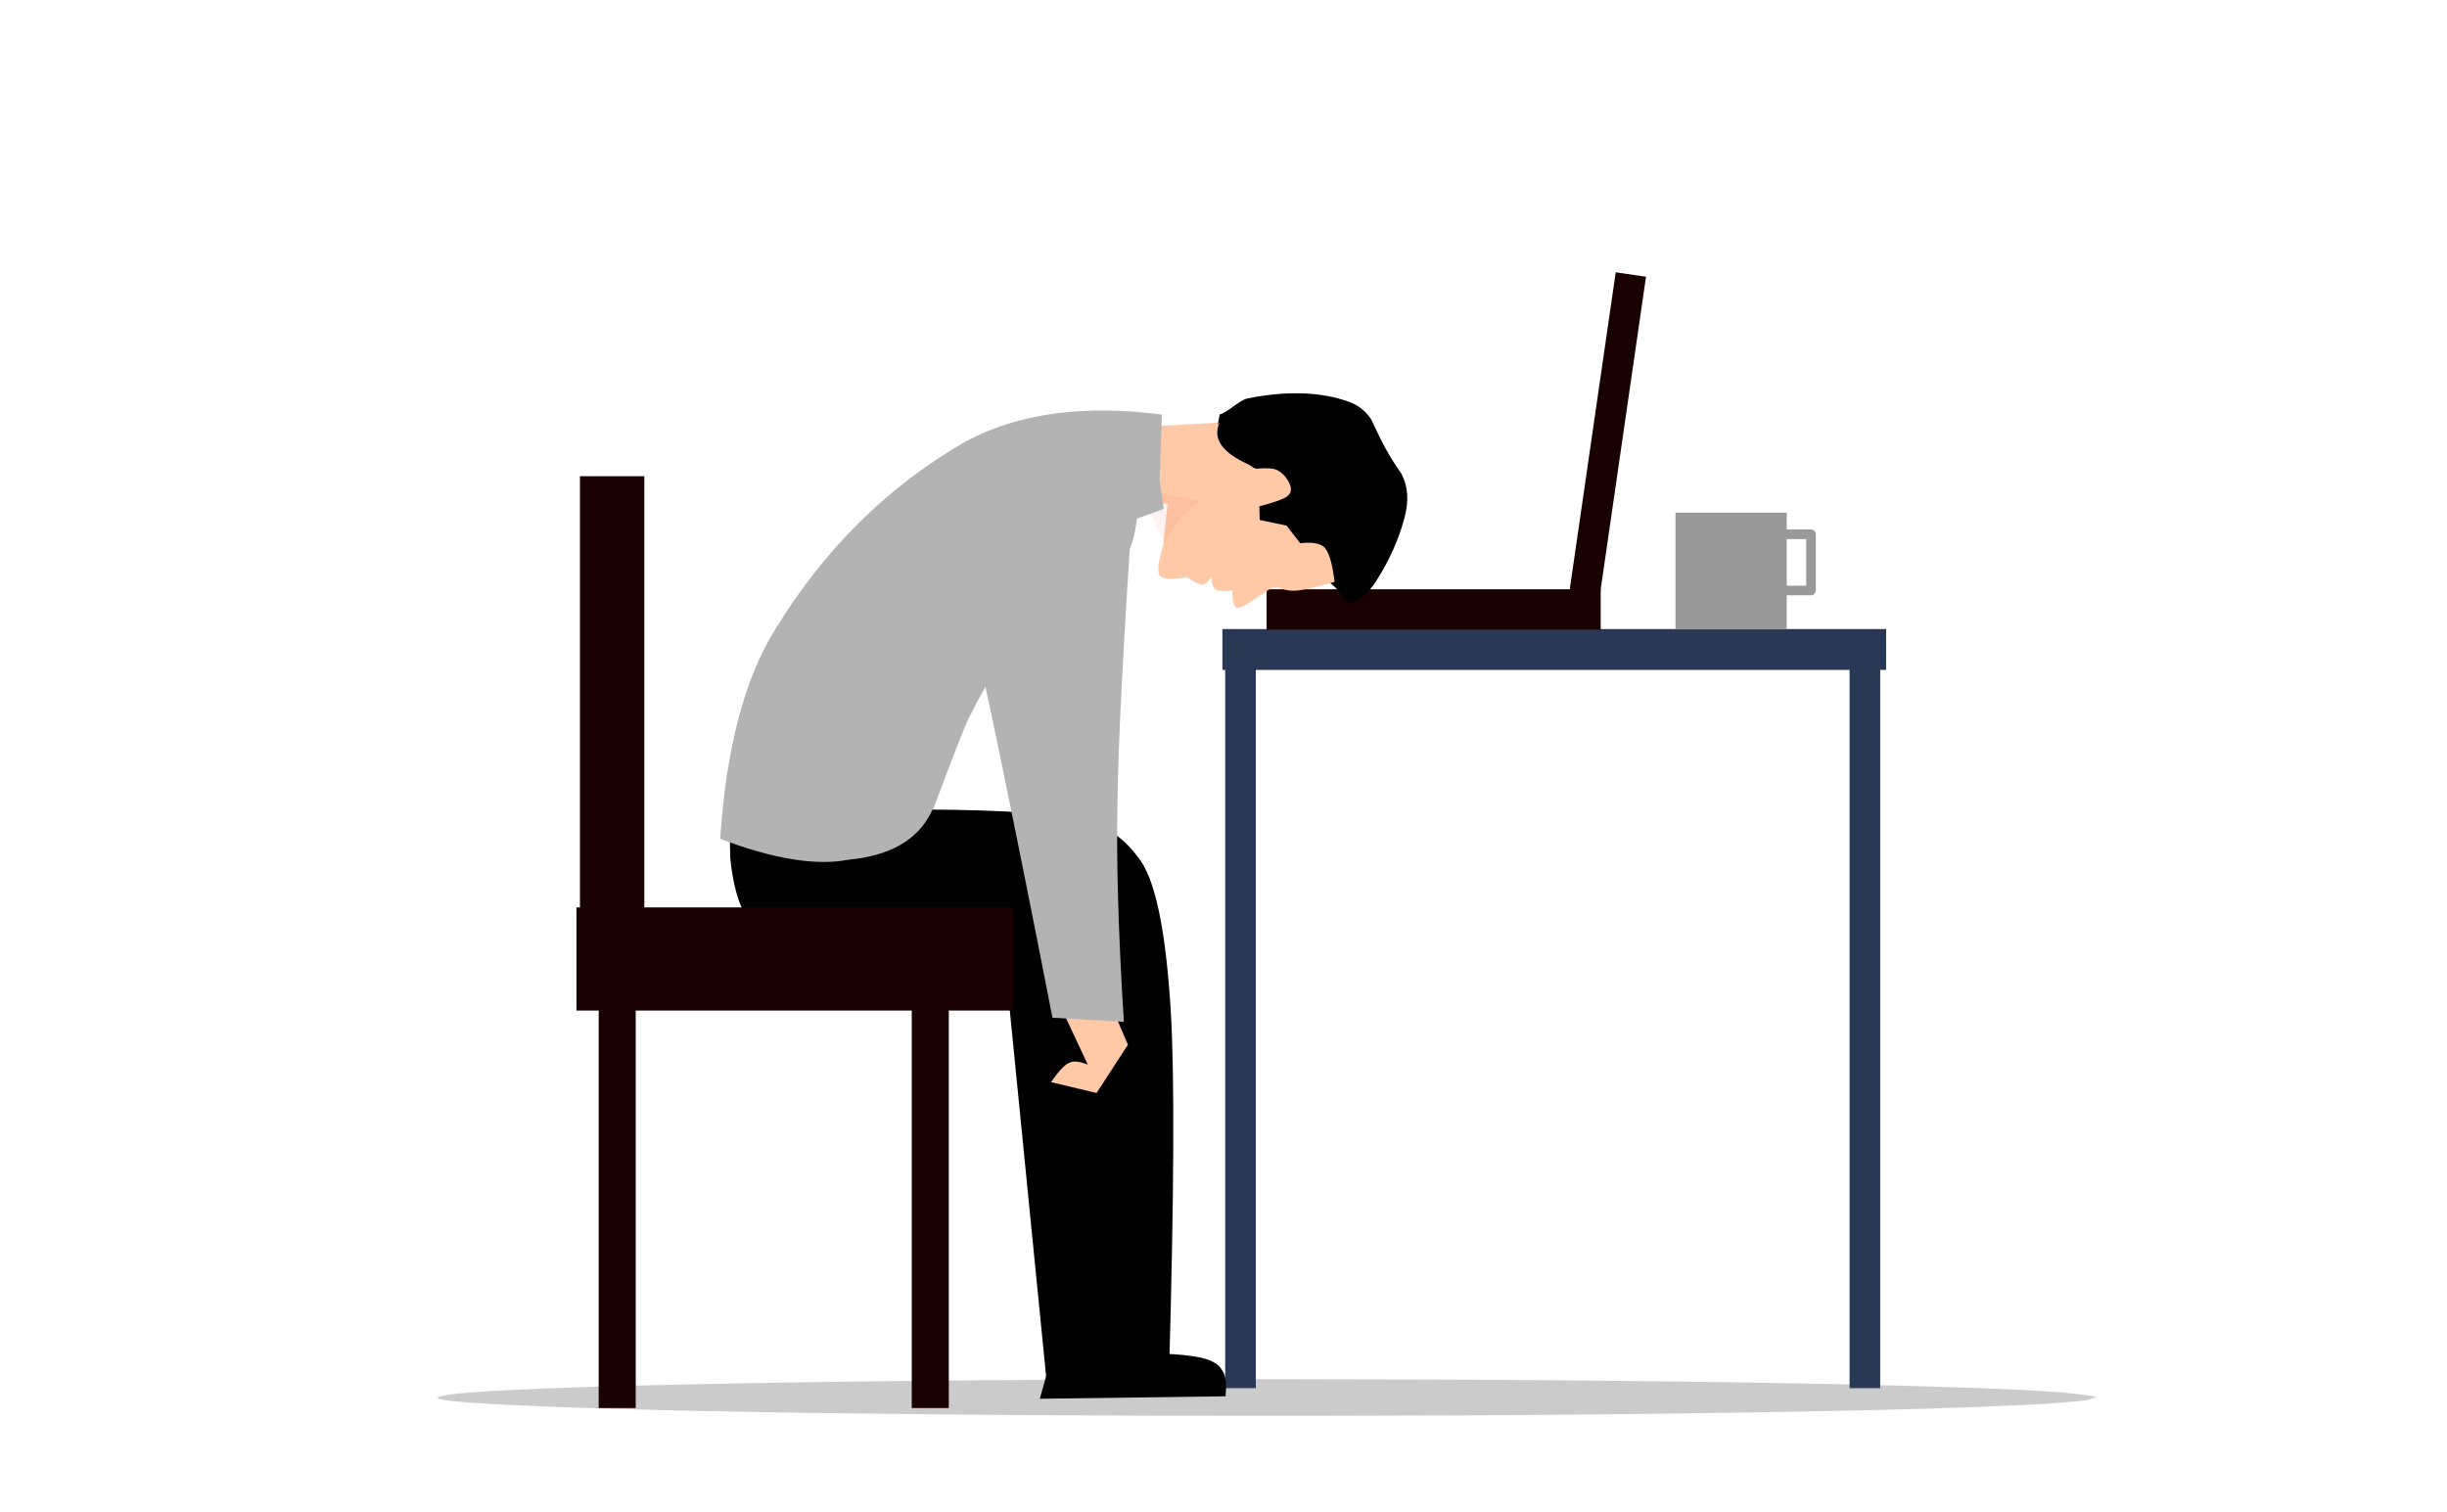 <?xml version="1.0" encoding="UTF-8" standalone="no"?>
<svg
   version="1.1"
   width="1618px"
   height="1000px"
   viewBox="-449 211 1618 1000"
   id="svg277"
   sodipodi:docname="employee-6038877.svg"
   inkscape:version="1.1.2 (1:1.1+202202050950+0a00cf5339)"
   xmlns:inkscape="http://www.inkscape.org/namespaces/inkscape"
   xmlns:sodipodi="http://sodipodi.sourceforge.net/DTD/sodipodi-0.dtd"
   xmlns="http://www.w3.org/2000/svg"
   xmlns:svg="http://www.w3.org/2000/svg">
  <defs
     id="defs281" />
  <sodipodi:namedview
     id="namedview279"
     pagecolor="#ffffff"
     bordercolor="#999999"
     borderopacity="1"
     inkscape:pageshadow="0"
     inkscape:pageopacity="0"
     inkscape:pagecheckerboard="0"
     showgrid="false"
     inkscape:zoom="0.32"
     inkscape:cx="634.375"
     inkscape:cy="492.1875"
     inkscape:window-width="1366"
     inkscape:window-height="704"
     inkscape:window-x="0"
     inkscape:window-y="27"
     inkscape:window-maximized="1"
     inkscape:current-layer="svg277" />
  <path
     d="m 366.343,496.799 -1.253,-3.337 -1.253,-3.337 q -29.701,1.646 -59.403,3.293 -1.828,14.283 -3.655,28.566 6.583,13.016 13.166,26.033 l 52.398,-51.218"
     id="path172"
     style="fill:#ffc8a6;fill-opacity:0.996;stroke-linejoin:miter" />
  <path
     d="m 936.354,1135.219 -5.002,1.651 q -7.902,1.109 -22.569,2.119 -3.106,0.567 -59.22,2.808 -49.627,1.724 -126.311,3.054 -99.185,1.507 -122.678,1.598 -43.178,0.401 -89.403,0.626 -92.449,0.451 -197.087,0.2 -49.931,-0.175 -95.419,-0.501 -25.521,-0.069 -126.466,-1.315 -77.646,-1.102 -137.519,-2.805 -133.676,-4.12 -111.024,-8.562 9.956,-2.212 49.291,-4.081 19.668,-0.934 46.68,-1.783 9.351,-0.488 96.692,-2.334 145.154,-2.725 352.115,-2.841 125.971,0.215 146.529,0.454 45.946,0.274 88.029,0.71 84.166,0.873 152.88,2.399 68.714,1.526 108.049,3.395 19.667,0.934 31.99,1.955 24.38,2.626 20.443,3.254"
     id="path176"
     style="fill:#000000;fill-opacity:0.204;stroke-linejoin:miter" />
  <path
     d="m 42.279,676.489 -2.238,15.721 q -7.753,48.254 -6.145,86.694 4.188,39.94 21.451,49.343 22.557,24.538 157.345,-9.444 l 30.839,310.638 80.58,-14.566 q 4.842,-171.511 1.022,-235.438 -5.01,-81.697 -21.723,-101.581 -14.422,-19.884 -37.343,-24.351 -24.052,-6.637 -101.515,-7.139 L 160.865,660.705 42.279,676.489"
     id="path180"
     style="fill:#000000;fill-opacity:0.996;stroke-linejoin:miter" />
  <path
     d="m 279.946,862.317 16.855,39.595 -20.732,31.894 -30.167,-7.164 q 7.881,-11.133 11.952,-12.705 4.048,-2.285 12.406,1.132 L 254.612,881.633 279.946,862.317"
     id="path184"
     style="fill:#ffc8a6;fill-opacity:1;stroke-linejoin:miter" />
  <path
     d="m -65.524,525.908 21.279,9.4e-4 21.279,9.2e-4 q -9.2e-5,156.415 -1.68e-4,312.831 -21.279,6e-4 -42.559,10e-4 -1.5e-4,-156.417 8e-5,-312.834"
     id="path188"
     style="fill:#1b0202;fill-opacity:1;stroke-linejoin:miter" />
  <path
     d="m -67.831,811.104 144.388,3.7e-4 144.388,8.7e-4 q 7e-5,34.094 7e-5,68.187 -144.388,9.6e-4 -288.776,0.002 -4e-6,-34.095 -4e-6,-68.19"
     id="path192"
     style="fill:#1b0202;fill-opacity:1;stroke-linejoin:miter" />
  <path
     d="m -53.137,827.635 12.244,6e-4 12.243,6.4e-4 q -6.3e-5,157.28 -1.55e-4,314.56 -12.244,6e-4 -24.487,0 7.6e-5,-157.281 7.6e-5,-314.563"
     id="path196"
     style="fill:#1b0202;fill-opacity:1;stroke-linejoin:miter" />
  <path
     d="m 153.87,855.983 12.243,7.6e-4 12.243,6.4e-4 q -1e-4,143.106 -5.8e-4,286.212 -12.243,0 -24.487,0 4.3e-4,-143.107 5.8e-4,-286.214"
     id="path200"
     style="fill:#1b0202;fill-opacity:1;stroke-linejoin:miter" />
  <path
     d="m 373.092,903.22 v 0 l -9.1e-4,-3.5e-4 9.1e-4,3.5e-4"
     id="path204"
     style="fill:#c9497b;fill-opacity:0.996;stroke-linejoin:miter" />
  <path
     d="m 359.273,627.015 219.442,9e-4 219.442,5e-4 q 1.5e-4,13.509 1.5e-4,27.018 -219.442,8.5e-4 -438.884,0.002 0,-13.51 0,-27.021"
     id="path208"
     style="fill:#293855;fill-opacity:1;stroke-linejoin:miter" />
  <path
     d="m 388.49,600.691 110.457,9.4e-4 110.457,6.1e-4 q 0,13.356 0,26.713 -110.457,6e-4 -220.913,10e-4 0,-13.358 0,-26.716"
     id="path212"
     style="fill:#1b0202;fill-opacity:1;stroke-linejoin:miter" />
  <path
     d="m 619.341,391.093 10.02,1.453 10.02,1.453 q -15.529,107.118 -31.058,214.235 -10.02,-1.452 -20.041,-2.903 15.529,-107.12 31.059,-214.238"
     id="path216"
     style="fill:#1b0202;fill-opacity:1;stroke-linejoin:miter" />
  <path
     d="m 361.121,642.592 10.124,0.001 10.124,10e-4 q 7e-5,243.214 0,486.427 -10.124,0 -20.249,0 0,-243.216 -6e-5,-486.432"
     id="path220"
     style="fill:#293855;fill-opacity:1;stroke-linejoin:miter" />
  <path
     d="m 479.719,553.262 c 2.872,-10.875 2.311,-20.248 -1.683,-28.117 -0.227,-1.098 -4.761,-6.393 -10.852,-17.543 -6.71,-12.281 -9.222,-19.591 -10.411,-20.498 -3.431,-4.724 -7.971,-8.304 -13.756,-10.378 -18.815,-6.743 -41.212,-7.403 -67.043,-2.253 -5.48,1.093 -12.633,8.926 -18.52,10.65 l -4.5,24.801 c 13.031,29.416 13.231,37.178 23.235,48.174 5.017,5.514 11.04,10.845 18.144,16.033 4.08,2.979 14.017,9.005 29.894,18.03 2.461,1.399 4.559,3.015 6.505,4.52 4.561,3.526 8.094,8 10.541,13.501 7.33,-0.929 13.879,-5.879 19.632,-14.859 8.741,-13.643 15.001,-27.642 18.794,-41.99 z"
     id="path224"
     style="fill:#000000;fill-opacity:1;stroke-linejoin:miter" />
  <path
     d="m 433.427,595.843 c -1.505,-13.382 -4.14,-20.966 -7.394,-23.47 -2.732,-2.102 -7.642,-3.034 -15.298,-2.119 l -9.038,-11.673 -17.754,-3.689 -0.242,-9.045 c 10.18,-2.664 16.268,-4.928 18.412,-6.607 2.644,-2.071 3.21,-4.76 1.605,-8.276 -1.936,-4.24 -4.664,-7.164 -8.09,-9.019 -2.215,-1.2 -6.827,-1.614 -13.986,-0.978 -1.299,-0.237 -2.459,-1.073 -3.839,-2.067 -2.236,-1.609 -28.725,-10.971 -20.279,-28.56 l -49.781,53.498 15.25,0.214 -2.927,28.183 c -3.466,10.605 -3.932,16.825 -2.204,19.294 1.738,2.483 7.475,3.028 18.083,1.098 4.716,3.416 7.922,4.924 9.635,4.909 2.004,-0.017 4.193,-1.53 6.575,-4.923 0.095,4.628 1.034,7.222 2.56,8.217 1.58,1.03 5.225,1.38 11.23,0.641 -0.047,8.013 1.08,11.7 3.427,11.548 1.153,-0.074 2.966,-0.603 5.444,-2.076 l 17.097,-11.244 4.781,-0.153 c 3.852,1.846 7.858,2.412 12.053,2.002 4.018,-0.393 12.226,-2.186 24.6,-5.683 z"
     id="path228"
     style="fill:#ffc8a6;fill-opacity:1;stroke-linejoin:miter" />
  <path
     d="m 345.204,542.079 -40.665,-7.123 16.273,35.318 q 7.156,-12.407 11.882,-17.692 4.387,-5.075 12.479,-10.481"
     id="path232"
     style="fill:#fa5757;fill-opacity:0.075;stroke-linejoin:miter" />
  <path
     d="m 424.225,609.72 v 0 0 0"
     id="path236"
     style="fill:#000000;fill-opacity:0.996;stroke-linejoin:miter" />
  <path
     d="m 159.468,313.628 v 1.9e-4 l -3e-5,1.8e-4 3e-5,-1.8e-4 v -1.9e-4 1.9e-4 l -3e-5,1.8e-4 q 3e-5,-1.8e-4 3e-5,-3.7e-4"
     id="path244"
     style="fill:#5396be;fill-opacity:0.996;stroke-linejoin:miter" />
  <g
     id="g155"
     style="fill:#b3b3b3">
    <path
       d="m 168.429,745.146 -1.371,2.43 Q 153.606,775.621 112.184,779.523 79.923,785.845 27.208,765.713 33.112,676.155 63.497,627.387 112.622,547.009 189.73,502.83 241.796,475.048 319.299,485.17 l -1.551,43.496 2.721,18.908 -17.796,6.476 q -2.18,23.686 -16.578,39.087 -1.035,1.738 -12.202,10.1 -32.107,20.285 -44.136,30.224 -11.108,9.059 -19.614,20.569 -6.976,8.577 -17.478,29.79 -2.662,3.442 -24.234,61.327"
       id="path240"
       style="fill:#b3b3b3;fill-opacity:1;stroke-linejoin:miter" />
    <path
       d="m 267.946,555.175 -20.26,-20.966 52.453,7.969 q -9.568,141.398 -10.2,197.532 -1.373,58.734 4.185,147.073 l -47.215,-2.743 Q 208.041,684.699 187.489,597.279 l 80.456,-42.104"
       id="path248"
       style="fill:#b3b3b3;fill-opacity:1;stroke-linejoin:miter" />
  </g>
  <path
     d="m 295.178,1105.804 4.994,0.04 q 22.528,0.158 32.628,1.198 13.049,1.28 18.745,3.872 2.745,1.197 4.601,2.744 1.362,0.602 3.972,5.272 2.226,4.821 1.257,15.465 l -122.829,1.637 8.858,-31.805 47.774,1.576"
     id="path252"
     style="fill:#000000;fill-opacity:0.996;stroke-linejoin:miter" />
  <path
     d="m 773.972,642.592 20.249,0.003 -1.5e-4,486.427 h -20.249 l 1.5e-4,-486.432"
     id="path256"
     style="fill:#293855;fill-opacity:1;stroke-linejoin:miter" />
  <g
     id="g115"
     style="fill:#999999">
    <path
       d="m 658.867,550.013 36.774,0.001 36.775,10e-4 q -1.5e-4,38.624 -1.5e-4,77.247 -36.775,0.002 -73.549,0.003 0,-38.626 4e-5,-77.253"
       id="path260"
       style="fill:#999999;fill-opacity:1;stroke-linejoin:miter" />
    <path
       d="m 691.957,561.148 v 0 l 56.524,1.4e-4 c 1.755,0 3.178,1.423 3.178,3.178 v 0 37.172 c 0,1.755 -1.423,3.178 -3.178,3.178 v 0 l -56.524,7.3e-4 c -0.843,0 -1.651,-0.335 -2.247,-0.931 -0.596,-0.596 -0.931,-1.404 -0.931,-2.247 v 0 -37.173 c 0,-0.843 0.335,-1.651 0.931,-2.247 0.596,-0.596 1.404,-0.931 2.247,-0.931 v 0 m -10e-5,6.356 3.178,-3.178 v 37.173 l -3.178,-3.178 56.524,-6e-4 -3.178,3.178 v -37.172 l 3.178,3.178 z"
       id="path264"
       style="fill:#999999;fill-opacity:1;stroke-linejoin:miter" />
  </g>
  <path
     d="m 361.381,414.544 v 1.4e-4 l 3e-5,1.7e-4 -3e-5,-3.1e-4"
     id="path268"
     style="fill:#ffc8a6;fill-opacity:0.996;stroke-linejoin:miter" />
  <path
     d="m 324.144,626.642 3e-5,1e-4 v 1.5e-4 l -3e-5,-2.5e-4"
     id="path272"
     style="fill:#ffc8a6;fill-opacity:0.996;stroke-linejoin:miter" />
</svg>
